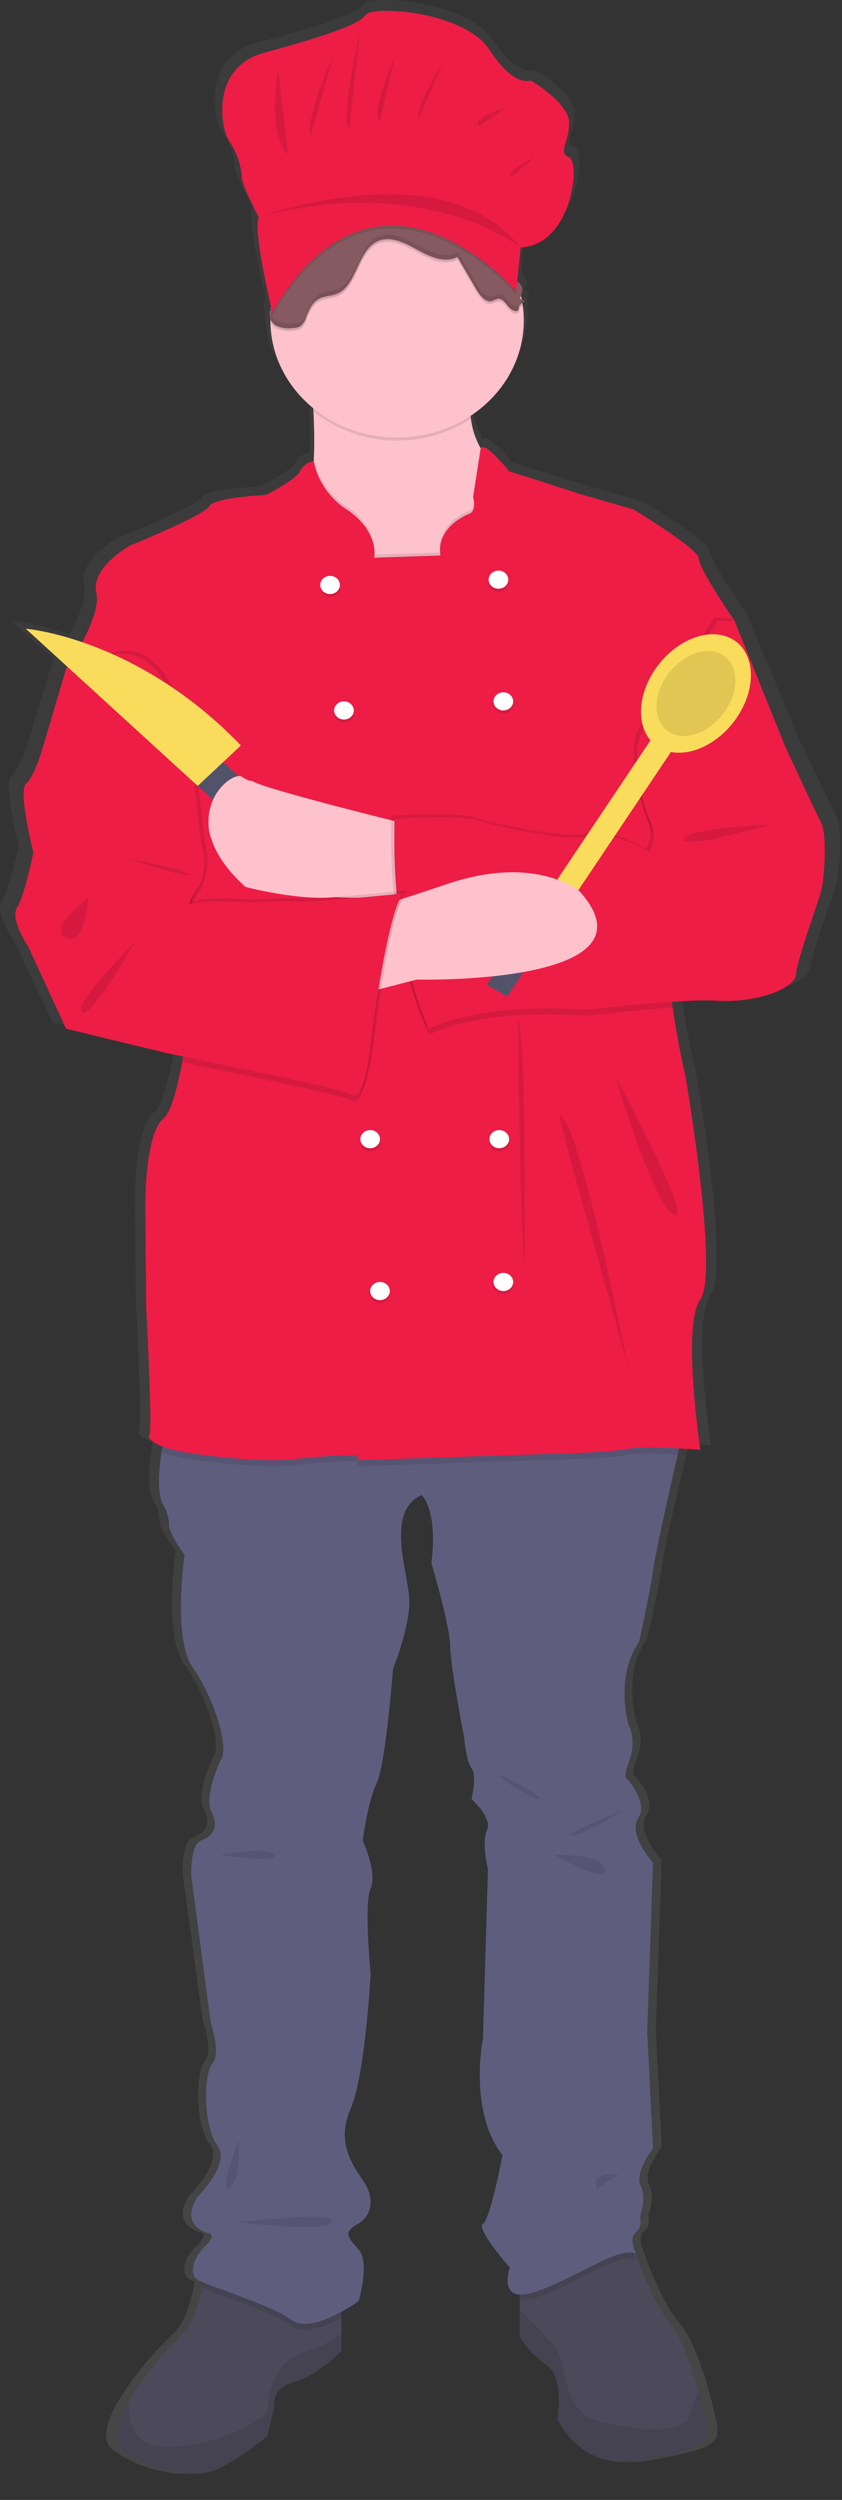 <svg width="29" height="86" viewBox="0 0 29 86" fill="none" xmlns="http://www.w3.org/2000/svg">
<rect x="0" y="0" width="29" height="86" fill="#333333" stroke="none"/>
<path d="M28.811 28.067C28.606 27.701 27.525 25.429 27.525 25.429L25.714 21.093C25.714 21.093 24.428 19.264 24.428 18.925C24.428 18.585 22.091 17.227 22.091 17.227C22.091 17.227 20.192 16.704 20.046 16.652C19.899 16.6 17.65 15.912 17.65 15.912C17.65 15.912 16.764 14.836 16.638 15.117L16.637 15.118C16.633 15.111 16.628 15.105 16.624 15.098C16.443 14.785 16.328 14.444 16.286 14.091C16.281 14.06 16.277 14.027 16.273 13.995C16.856 13.629 17.334 13.138 17.666 12.563C17.998 11.989 18.172 11.348 18.176 10.697C18.175 10.525 18.163 10.354 18.138 10.184C18.154 10.175 18.171 10.167 18.189 10.16C18.225 10.145 18.216 10.133 18.189 10.121C18.198 10.117 18.207 10.112 18.216 10.108C18.265 10.089 18.233 10.074 18.186 10.057L18.189 10.055C18.254 10.029 18.171 10.011 18.104 9.983C18.101 9.965 18.097 9.947 18.093 9.929C18.108 9.895 18.117 9.858 18.12 9.822C18.126 9.824 18.131 9.827 18.138 9.83C18.154 9.762 18.154 9.693 18.137 9.625C18.132 9.639 18.127 9.652 18.121 9.666C18.125 9.605 18.112 9.544 18.082 9.489C18.052 9.435 18.007 9.389 17.951 9.356C17.948 9.354 17.944 9.351 17.941 9.348L18.065 8.176C19.892 8.096 20.212 5.225 19.796 5.066C19.379 4.906 19.796 4.56 19.796 3.869C19.796 3.178 18.417 2.407 18.417 2.407C18.417 2.407 17.84 2.673 16.943 1.343C16.045 0.014 12.744 -0.199 12.519 0.147C12.295 0.493 10.821 0.944 8.897 1.45C6.974 1.955 7.327 4.055 7.647 4.507C7.911 4.881 8.066 5.311 8.096 5.757C8.096 6.023 8.705 7.139 8.705 7.139C8.513 7.526 9.002 9.646 9.147 10.248C9.144 10.267 9.142 10.285 9.14 10.304C9.139 10.306 9.137 10.307 9.136 10.309C9.129 10.319 9.123 10.329 9.117 10.339C9.086 10.402 9.076 10.472 9.088 10.539C9.077 10.614 9.088 10.689 9.12 10.758C9.131 11.325 9.273 11.884 9.537 12.397C9.801 12.91 10.18 13.364 10.65 13.731C10.652 13.767 10.654 13.803 10.656 13.841C10.683 14.333 10.698 14.915 10.67 15.472C10.669 15.5 10.667 15.528 10.665 15.556C10.559 15.576 10.459 15.619 10.374 15.681C10.29 15.742 10.222 15.822 10.176 15.912C9.995 16.234 8.943 16.731 8.943 16.731C8.943 16.731 7.102 16.809 6.927 17.122C6.752 17.436 4.093 18.481 4.093 18.481C4.093 18.481 2.691 19.238 2.895 20.1C3.002 20.55 2.702 21.25 2.391 21.816C1.741 21.588 1.064 21.432 0.374 21.352L1.864 22.668C1.832 22.713 1.814 22.738 1.814 22.738L0.967 25.507C0.967 25.507 0.675 26.473 0.382 26.709C0.09 26.944 0.645 29.085 0.645 29.085C0.645 29.085 0.324 30.6 0.061 30.992C-0.202 31.384 0.47 32.35 0.47 32.35L1.814 35.172L5.379 36.007C5.379 36.007 5.616 36.054 6 36.13C5.988 36.197 5.975 36.264 5.963 36.331C5.791 37.23 5.566 38.056 5.291 38.28C4.619 38.828 4.648 41.284 4.648 41.284L4.677 44.758C4.677 44.758 4.911 49.041 4.794 49.198C4.72 49.297 4.868 49.458 5.259 49.603C5.248 49.668 5.237 49.733 5.227 49.8C5.117 50.51 5.068 51.321 5.32 51.679C5.43 51.873 5.49 52.088 5.495 52.306C5.495 52.646 6.051 53.351 6.051 53.351C6.051 53.351 5.612 56.25 6.343 57.243C7.073 58.236 7.687 60.038 7.336 60.456C7.336 60.456 6.723 61.683 7.015 62.232C7.307 62.781 7.015 63.094 6.635 63.224C6.255 63.355 6.288 64.426 6.288 64.426L6.985 69.519C6.985 69.519 7.365 70.564 7.044 70.93C6.723 71.296 6.723 73.124 7.219 73.751C7.716 74.378 6.518 75.527 6.518 75.527C6.518 75.527 5.788 76.494 6.956 76.807C6.956 76.807 7.19 76.859 6.752 77.277C6.313 77.695 6.226 78.218 6.518 78.4C6.579 78.434 6.642 78.463 6.708 78.487C6.697 78.549 6.685 78.613 6.671 78.681C6.559 79.227 6.347 79.937 5.963 80.281C5.218 80.986 4.575 81.778 4.05 82.636C3.649 83.338 3.474 83.995 3.918 84.303C4.969 85.035 6.313 85.27 7.102 84.983C7.891 84.695 9.001 83.807 9.001 83.807L9.264 82.788C9.264 82.788 9.089 82.162 9.966 81.927C10.842 81.692 11.66 80.856 11.66 80.856V79.502C11.872 79.39 12.077 79.266 12.274 79.132C12.274 79.132 12.683 77.8 12.274 77.356C11.865 76.912 11.719 76.755 12.245 76.467C12.771 76.18 12.842 75.553 12.456 75.005C12.069 74.456 11.456 73.647 11.982 72.497C12.508 71.348 12.7 67.822 12.7 67.822C12.7 67.822 12.455 65.419 12.7 64.87C12.946 64.322 12.42 63.224 12.42 63.224C12.42 63.224 12.595 61.866 12.916 61.239C13.238 60.612 13.501 57.295 13.501 57.295C13.501 57.295 14.085 55.885 14.085 54.971C14.085 54.056 13.18 51.862 14.524 51.288C14.524 51.288 15.108 51.758 14.874 53.638C14.874 53.638 15.546 55.833 15.546 56.512C15.546 57.191 16.043 59.646 16.043 59.646C16.043 59.646 16.101 60.43 16.306 60.717C16.51 61.004 16.306 61.788 16.306 61.788C16.306 61.788 17.065 62.441 16.861 62.859C16.656 63.277 16.896 64.219 16.896 64.219L16.715 70.068C16.715 70.068 16.189 72.576 17.416 74.091C17.416 74.091 16.978 76.311 16.715 76.468C16.452 76.624 17.679 77.982 17.679 77.982C17.679 77.982 17.339 78.862 18.029 78.906V80.359C18.269 80.751 18.598 81.09 18.994 81.352C19.637 81.77 19.373 83.207 19.373 83.207C19.373 83.207 20.192 85.035 22.354 84.643C24.516 84.251 24.808 84.068 24.691 83.415C24.649 83.177 24.555 82.752 24.421 82.269C24.189 81.43 23.832 80.418 23.405 79.918C22.733 79.132 22.178 77.486 22.178 77.486C22.178 77.486 21.915 76.938 22.178 76.755C22.441 76.572 22.325 76.232 22.325 76.232C22.325 76.232 22.58 75.553 22.35 75.135C22.12 74.717 22.792 73.856 22.792 73.856L22.587 69.833L22.792 63.982C22.792 63.982 21.886 63.016 22.266 62.441C22.646 61.866 21.828 61.057 21.828 61.057C21.828 61.057 21.74 61.03 21.974 60.377C22.114 59.993 22.093 59.573 21.915 59.202C21.915 59.202 21.419 57.583 22.295 56.355C22.295 56.355 22.675 54.736 22.792 53.9C22.873 53.319 23.377 51.149 23.678 49.879C23.695 49.807 23.711 49.739 23.727 49.673C24.159 49.695 24.486 49.72 24.486 49.72C24.486 49.72 23.814 45.411 24.486 44.523C25.159 43.634 23.961 36.843 23.961 36.843C23.961 36.843 23.674 35.656 23.498 34.445C23.488 34.376 23.479 34.307 23.469 34.239C24.012 34.198 24.556 34.187 25.1 34.205C26.503 34.283 27.876 33.787 27.905 33.291C27.934 32.794 28.694 30.835 28.811 30.392C28.927 29.947 29.015 28.432 28.811 28.067Z" fill="url(#paint0_linear_1_105)"/>
<path d="M11.762 78.456V80.874C11.762 80.874 10.974 81.706 10.13 81.94C9.285 82.174 9.454 82.799 9.454 82.799L9.201 83.813C9.201 83.813 8.131 84.697 7.371 84.983C6.611 85.269 5.316 85.035 4.302 84.307C3.874 84 4.043 83.346 4.429 82.647C4.932 81.796 5.552 81.007 6.273 80.302C6.643 79.96 6.847 79.252 6.955 78.709C7.035 78.303 7.061 77.987 7.061 77.987L11.762 78.456Z" fill="#4C495A"/>
<path opacity="0.1" d="M11.762 80.26V80.874C11.762 80.874 10.974 81.706 10.13 81.94C9.285 82.174 9.454 82.799 9.454 82.799L9.201 83.813C9.201 83.813 8.131 84.697 7.371 84.983C6.611 85.269 5.316 85.035 4.302 84.307C3.874 84 4.043 83.346 4.429 82.647C4.411 83.381 4.647 84.206 5.794 84.177C7.033 84.141 8.226 83.74 9.201 83.033C9.201 83.033 9.172 81.316 10.467 80.926C10.941 80.782 11.38 80.556 11.762 80.26Z" fill="black"/>
<path d="M22.066 84.645C19.983 85.035 19.195 83.215 19.195 83.215C19.195 83.215 19.448 81.784 18.829 81.368C18.446 81.104 18.129 80.767 17.9 80.38V77.987L20.433 76.323L21.805 77.444L21.897 77.519C21.897 77.519 22.432 79.158 23.08 79.941C23.491 80.438 23.834 81.446 24.058 82.282C24.188 82.762 24.278 83.186 24.319 83.423C24.431 84.073 24.15 84.255 22.066 84.645Z" fill="#4C495A"/>
<path opacity="0.1" d="M22.066 84.645C19.983 85.035 19.195 83.215 19.195 83.215C19.195 83.215 19.448 81.784 18.829 81.368C18.446 81.104 18.129 80.767 17.9 80.38V79.453C18.302 79.845 19.06 80.605 19.223 80.926C19.448 81.368 19.476 82.981 20.518 83.267C21.559 83.553 23.587 83.813 23.756 83.085C23.826 82.808 23.927 82.539 24.058 82.282C24.188 82.762 24.278 83.186 24.319 83.423C24.431 84.073 24.15 84.255 22.066 84.645Z" fill="black"/>
<path opacity="0.1" d="M7.061 77.987L11.762 78.456V79.734C11.232 80.024 10.472 80.332 10.045 80.016C9.415 79.55 7.54 78.958 6.955 78.709C7.035 78.303 7.061 77.987 7.061 77.987Z" fill="black"/>
<path opacity="0.1" d="M21.897 77.727C21.25 77.519 20.096 78.43 18.575 79.002C18.364 79.094 18.133 79.141 17.9 79.141V77.987L20.433 76.323L21.805 77.444C21.826 77.541 21.857 77.636 21.897 77.727Z" fill="black"/>
<path d="M23.558 49.094C23.558 49.094 23.469 49.477 23.342 50.033C23.053 51.297 22.566 53.457 22.489 54.036C22.376 54.868 22.01 56.48 22.01 56.48C21.165 57.703 21.644 59.315 21.644 59.315C21.815 59.686 21.835 60.102 21.7 60.485C21.475 61.135 21.56 61.161 21.56 61.161C21.56 61.161 22.348 61.968 21.982 62.54C21.616 63.112 22.489 64.074 22.489 64.074L22.291 69.9L22.489 73.904C22.489 73.904 21.841 74.763 22.063 75.179C22.285 75.595 22.038 76.271 22.038 76.271C22.038 76.271 22.151 76.609 21.897 76.791C21.644 76.973 21.897 77.519 21.897 77.519C21.25 77.311 20.096 78.222 18.575 78.794C17.055 79.366 17.562 78.013 17.562 78.013C17.562 78.013 16.38 76.661 16.633 76.505C16.886 76.349 17.308 74.139 17.308 74.139C16.126 72.63 16.633 70.134 16.633 70.134L16.807 64.31C16.807 64.31 16.576 63.372 16.774 62.956C16.971 62.54 16.239 61.89 16.239 61.89C16.239 61.89 16.436 61.109 16.239 60.823C16.042 60.537 15.985 59.757 15.985 59.757C15.985 59.757 15.507 57.312 15.507 56.636C15.507 55.96 14.859 53.776 14.859 53.776C15.085 51.903 14.521 51.435 14.521 51.435C13.226 52.007 14.099 54.192 14.099 55.102C14.099 56.012 13.536 57.416 13.536 57.416C13.536 57.416 13.283 60.719 12.973 61.343C12.663 61.968 12.494 63.32 12.494 63.32C12.494 63.32 13.001 64.412 12.765 64.958C12.528 65.504 12.765 67.897 12.765 67.897C12.765 67.897 12.579 71.408 12.072 72.552C11.565 73.697 12.157 74.503 12.529 75.049C12.901 75.595 12.832 76.219 12.325 76.505C11.819 76.791 11.96 76.947 12.354 77.389C12.748 77.832 12.354 79.158 12.354 79.158C12.354 79.158 10.749 80.328 10.045 79.808C9.341 79.288 7.089 78.612 6.808 78.43C6.526 78.248 6.611 77.727 7.033 77.311C7.455 76.895 7.23 76.843 7.23 76.843C6.104 76.531 6.808 75.569 6.808 75.569C6.808 75.569 7.962 74.425 7.483 73.8C7.005 73.176 7.005 71.356 7.314 70.992C7.624 70.628 7.258 69.587 7.258 69.587L6.586 64.516C6.586 64.516 6.554 63.45 6.92 63.32C7.286 63.19 7.568 62.878 7.286 62.332C7.005 61.786 7.596 60.563 7.596 60.563C7.934 60.147 7.342 58.353 6.639 57.364C5.935 56.376 6.357 53.489 6.357 53.489C6.357 53.489 5.822 52.787 5.822 52.449C5.817 52.232 5.759 52.019 5.653 51.825C5.41 51.468 5.457 50.661 5.563 49.954C5.666 49.269 5.822 48.678 5.822 48.678L23.558 49.094Z" fill="#5F5D7E"/>
<path d="M18.041 19.629L12.494 20.826C12.494 20.826 9.764 18.693 10.439 17.549C10.671 17.156 10.774 16.485 10.809 15.775C10.836 15.221 10.821 14.641 10.795 14.151C10.756 13.443 10.693 12.92 10.693 12.92C10.693 12.92 16.38 9.955 16.182 12.92C16.142 13.413 16.155 13.91 16.22 14.401C16.26 14.751 16.37 15.091 16.545 15.403C16.849 15.903 17.224 15.911 17.224 15.911L18.041 19.629Z" fill="#FDC2CC"/>
<path opacity="0.1" d="M16.22 14.401C15.418 14.932 14.445 15.197 13.46 15.151C12.475 15.106 11.536 14.754 10.795 14.151C10.756 13.443 10.693 12.92 10.693 12.92C10.693 12.92 16.38 9.955 16.182 12.92C16.142 13.413 16.155 13.91 16.22 14.401Z" fill="black"/>
<path d="M13.677 15.052C16.087 15.052 18.041 13.248 18.041 11.021C18.041 8.795 16.087 6.99 13.677 6.99C11.267 6.99 9.313 8.795 9.313 11.021C9.313 13.248 11.267 15.052 13.677 15.052Z" fill="#FDC2CC"/>
<path opacity="0.1" d="M18.041 19.629L12.494 20.826C12.494 20.826 9.764 18.693 10.439 17.549C10.671 17.156 10.774 16.485 10.809 15.775C10.931 16.392 11.29 16.948 11.819 17.341C13.086 18.121 12.889 19.083 12.889 19.083L15.169 19.005C15.028 18.147 15.873 17.679 16.154 17.575C16.436 17.471 16.295 17.003 16.295 17.003L16.545 15.403C16.849 15.903 17.224 15.91 17.224 15.91L18.041 19.629Z" fill="black"/>
<path opacity="0.1" d="M23.558 49.094C23.558 49.094 23.469 49.477 23.342 50.033C22.73 50.003 21.92 49.981 21.56 50.057C20.94 50.187 18.463 50.239 18.463 50.239L12.325 50.44V50.265C11.62 50.27 10.915 50.313 10.214 50.395C9.172 50.525 7.54 50.343 6.498 50.187C6.177 50.144 5.863 50.066 5.563 49.954C5.666 49.269 5.822 48.678 5.822 48.678L23.558 49.094Z" fill="black"/>
<path d="M23.08 32.581C22.991 33.066 23.056 33.871 23.169 34.666C23.339 35.872 23.615 37.054 23.615 37.054C23.615 37.054 24.769 43.815 24.121 44.699C23.474 45.584 24.121 49.875 24.121 49.875C24.121 49.875 22.179 49.719 21.56 49.849C20.94 49.979 18.463 50.031 18.463 50.031L12.325 50.231V50.057C11.62 50.062 10.915 50.105 10.214 50.187C9.172 50.317 7.54 50.135 6.498 49.979C5.456 49.823 5.034 49.511 5.147 49.355C5.259 49.199 5.034 44.934 5.034 44.934L5.006 41.475C5.006 41.475 4.978 39.03 5.625 38.484C5.89 38.261 6.107 37.438 6.273 36.544C6.51 35.249 6.639 33.803 6.639 33.803L2.359 23.218L2.275 23.01C2.275 23.01 3.514 21.242 3.317 20.384C3.12 19.525 4.471 18.771 4.471 18.771C4.471 18.771 7.033 17.731 7.202 17.419C7.371 17.107 9.144 17.029 9.144 17.029C9.144 17.029 10.158 16.535 10.332 16.214C10.375 16.125 10.44 16.046 10.522 15.984C10.604 15.922 10.701 15.88 10.804 15.86C10.923 16.484 11.284 17.047 11.819 17.445C13.086 18.225 12.889 19.187 12.889 19.187L15.169 19.109C15.028 18.251 15.873 17.783 16.154 17.679C16.436 17.575 16.295 17.107 16.295 17.107L16.558 15.423C16.68 15.143 17.534 16.214 17.534 16.214C17.534 16.214 19.701 16.899 19.842 16.951C19.983 17.003 21.813 17.523 21.813 17.523C21.813 17.523 24.065 18.875 24.065 19.213C24.065 19.551 25.304 21.372 25.304 21.372C25.304 21.372 25.289 21.445 25.262 21.578C24.976 23.011 23.286 31.462 23.08 32.581Z" fill="#ED1D46"/>
<path d="M14.071 28.367C14.071 28.367 9.201 27.171 8.722 26.885C8.243 26.599 5.428 28.263 8.863 30.526C8.863 30.526 13.063 31.332 14.186 30.526C15.31 29.72 14.071 28.367 14.071 28.367Z" fill="#FDC2CC"/>
<path opacity="0.1" d="M24.6 21.242L25.191 21.268L26.937 25.585C26.937 25.585 27.978 27.847 28.175 28.211C28.372 28.576 28.288 30.084 28.175 30.526C28.063 30.968 27.331 32.919 27.303 33.413C27.275 33.907 25.951 34.401 24.6 34.323C23.249 34.245 20.096 34.635 20.096 34.635C20.096 34.635 16.728 34.31 14.662 35.285C14.662 35.285 13.339 32.763 13.48 28.055C13.48 28.055 15.816 27.925 16.408 28.133C16.999 28.341 19.87 28.94 20.236 28.628C20.602 28.315 22.263 29.2 22.263 29.2C22.348 29.028 22.392 28.842 22.392 28.654C22.392 28.465 22.348 28.279 22.263 28.107C21.982 27.483 21.503 25.533 22.123 24.909C22.742 24.285 24.6 21.242 24.6 21.242Z" fill="black"/>
<path opacity="0.1" d="M23.169 34.666C21.771 34.754 20.208 34.947 20.208 34.947C20.208 34.947 16.841 34.621 14.775 35.597C14.775 35.597 13.452 33.075 13.592 28.367C13.592 28.367 15.929 28.237 16.52 28.445C17.111 28.654 19.983 29.252 20.349 28.94C20.715 28.628 22.376 29.512 22.376 29.512C22.46 29.34 22.504 29.154 22.504 28.966C22.504 28.777 22.46 28.591 22.376 28.419C22.095 27.795 21.616 25.845 22.235 25.221C22.855 24.596 24.713 21.554 24.713 21.554L25.262 21.578C24.976 23.011 23.286 31.462 23.08 32.581C22.991 33.066 23.056 33.871 23.169 34.666Z" fill="black"/>
<path d="M24.713 21.346L25.304 21.372L27.049 25.689C27.049 25.689 28.091 27.951 28.288 28.315C28.485 28.68 28.401 30.188 28.288 30.63C28.175 31.072 27.444 33.023 27.415 33.517C27.387 34.011 26.064 34.505 24.713 34.427C23.361 34.349 20.208 34.739 20.208 34.739C20.208 34.739 16.841 34.414 14.775 35.389C14.775 35.389 13.452 32.867 13.592 28.159C13.592 28.159 15.929 28.029 16.52 28.237C17.111 28.445 19.983 29.044 20.349 28.732C20.715 28.419 22.376 29.304 22.376 29.304C22.46 29.132 22.504 28.946 22.504 28.758C22.504 28.569 22.46 28.383 22.376 28.211C22.095 27.587 21.616 25.637 22.235 25.013C22.855 24.389 24.713 21.346 24.713 21.346Z" fill="#ED1D46"/>
<path d="M18.765 30.898L19.467 31.3L23.382 25.46L22.679 25.058L18.765 30.898Z" fill="#F9DC5C"/>
<path d="M25.389 24.669C26.081 23.637 26.006 22.437 25.223 21.988C24.439 21.54 23.243 22.014 22.551 23.046C21.859 24.078 21.934 25.278 22.718 25.726C23.501 26.174 24.697 25.701 25.389 24.669Z" fill="#F9DC5C"/>
<path opacity="0.1" d="M24.989 24.44C25.485 23.699 25.432 22.837 24.869 22.516C24.307 22.194 23.448 22.534 22.952 23.275C22.455 24.015 22.509 24.877 23.071 25.199C23.634 25.52 24.492 25.181 24.989 24.44Z" fill="black"/>
<path d="M16.764 33.883L17.466 34.285L19.902 30.651L19.2 30.249L16.764 33.883Z" fill="#53526B"/>
<path d="M12.635 34.141L14.352 33.699C14.352 33.699 22.826 33.907 19.983 30.682C19.983 30.682 18.491 29.356 15.366 30.422C12.241 31.488 11.368 31.618 11.368 31.618L12.635 34.141Z" fill="#FDC2CC"/>
<path opacity="0.1" d="M11.368 20.54C11.555 20.54 11.706 20.4 11.706 20.227C11.706 20.055 11.555 19.915 11.368 19.915C11.182 19.915 11.03 20.055 11.03 20.227C11.03 20.4 11.182 20.54 11.368 20.54Z" fill="black"/>
<path opacity="0.1" d="M17.168 20.358C17.354 20.358 17.506 20.218 17.506 20.045C17.506 19.873 17.354 19.733 17.168 19.733C16.981 19.733 16.83 19.873 16.83 20.045C16.83 20.218 16.981 20.358 17.168 20.358Z" fill="black"/>
<path d="M11.368 20.436C11.555 20.436 11.706 20.296 11.706 20.123C11.706 19.951 11.555 19.811 11.368 19.811C11.182 19.811 11.03 19.951 11.03 20.123C11.03 20.296 11.182 20.436 11.368 20.436Z" fill="white"/>
<path opacity="0.1" d="M11.847 24.857C12.034 24.857 12.185 24.717 12.185 24.544C12.185 24.372 12.034 24.233 11.847 24.233C11.66 24.233 11.509 24.372 11.509 24.544C11.509 24.717 11.66 24.857 11.847 24.857Z" fill="black"/>
<path opacity="0.1" d="M17.337 24.544C17.523 24.544 17.674 24.405 17.674 24.233C17.674 24.06 17.523 23.92 17.337 23.92C17.15 23.92 16.999 24.06 16.999 24.233C16.999 24.405 17.15 24.544 17.337 24.544Z" fill="black"/>
<path d="M11.847 24.753C12.034 24.753 12.185 24.613 12.185 24.441C12.185 24.268 12.034 24.128 11.847 24.128C11.66 24.128 11.509 24.268 11.509 24.441C11.509 24.613 11.66 24.753 11.847 24.753Z" fill="white"/>
<path opacity="0.1" d="M17.196 39.604C17.383 39.604 17.534 39.464 17.534 39.292C17.534 39.12 17.383 38.98 17.196 38.98C17.009 38.98 16.858 39.12 16.858 39.292C16.858 39.464 17.009 39.604 17.196 39.604Z" fill="black"/>
<path opacity="0.1" d="M12.75 39.604C12.936 39.604 13.088 39.464 13.088 39.292C13.088 39.12 12.936 38.98 12.75 38.98C12.563 38.98 12.412 39.12 12.412 39.292C12.412 39.464 12.563 39.604 12.75 39.604Z" fill="black"/>
<path d="M17.196 39.5C17.383 39.5 17.534 39.36 17.534 39.188C17.534 39.016 17.383 38.876 17.196 38.876C17.009 38.876 16.858 39.016 16.858 39.188C16.858 39.36 17.009 39.5 17.196 39.5Z" fill="white"/>
<path opacity="0.1" d="M13.088 44.829C13.274 44.829 13.425 44.69 13.425 44.517C13.425 44.345 13.274 44.205 13.088 44.205C12.901 44.205 12.75 44.345 12.75 44.517C12.75 44.69 12.901 44.829 13.088 44.829Z" fill="black"/>
<path opacity="0.1" d="M17.337 44.517C17.523 44.517 17.674 44.378 17.674 44.205C17.674 44.033 17.523 43.893 17.337 43.893C17.15 43.893 16.999 44.033 16.999 44.205C16.999 44.378 17.15 44.517 17.337 44.517Z" fill="black"/>
<path d="M13.088 44.725C13.274 44.725 13.425 44.586 13.425 44.413C13.425 44.241 13.274 44.101 13.088 44.101C12.901 44.101 12.75 44.241 12.75 44.413C12.75 44.586 12.901 44.725 13.088 44.725Z" fill="white"/>
<path d="M12.75 39.5C12.936 39.5 13.088 39.36 13.088 39.188C13.088 39.016 12.936 38.876 12.75 38.876C12.563 38.876 12.412 39.016 12.412 39.188C12.412 39.36 12.563 39.5 12.75 39.5Z" fill="white"/>
<path d="M17.337 44.413C17.523 44.413 17.674 44.274 17.674 44.101C17.674 43.929 17.523 43.789 17.337 43.789C17.15 43.789 16.999 43.929 16.999 44.101C16.999 44.274 17.15 44.413 17.337 44.413Z" fill="white"/>
<path d="M17.168 20.253C17.354 20.253 17.506 20.114 17.506 19.941C17.506 19.769 17.354 19.629 17.168 19.629C16.981 19.629 16.83 19.769 16.83 19.941C16.83 20.114 16.981 20.253 17.168 20.253Z" fill="white"/>
<path d="M17.337 24.441C17.523 24.441 17.674 24.301 17.674 24.128C17.674 23.956 17.523 23.816 17.337 23.816C17.15 23.816 16.999 23.956 16.999 24.128C16.999 24.301 17.15 24.441 17.337 24.441Z" fill="white"/>
<path opacity="0.1" d="M17.843 35.077C17.843 35.077 17.9 42.203 18.069 43.477C18.069 43.477 18.13 35.413 17.843 35.077Z" fill="black"/>
<path opacity="0.1" d="M19.279 38.38C19.163 38.38 21.588 46.728 21.7 47.326C21.813 47.924 19.955 38.38 19.279 38.38Z" fill="black"/>
<path opacity="0.1" d="M21.194 37.028C21.194 37.105 22.545 41.553 23.221 41.787C23.896 42.021 21.194 37.028 21.194 37.028Z" fill="black"/>
<path opacity="0.1" d="M26.514 28.367C26.514 28.367 23.643 28.486 23.558 28.869C23.474 29.252 26.514 28.367 26.514 28.367Z" fill="black"/>
<path opacity="0.1" d="M21.447 62.28C21.447 62.28 19.392 63.086 19.701 63.138C20.011 63.19 21.447 62.28 21.447 62.28Z" fill="black"/>
<path opacity="0.1" d="M17.196 61.083C17.116 60.917 18.575 61.76 18.575 61.864C18.575 61.968 17.308 61.317 17.196 61.083Z" fill="black"/>
<path opacity="0.1" d="M19.11 63.814C19.11 63.814 20.715 63.739 20.828 64.31C20.94 64.88 19.11 63.814 19.11 63.814Z" fill="black"/>
<path opacity="0.1" d="M7.568 63.811C7.568 63.811 9.313 63.495 9.454 63.811C9.595 64.126 7.568 63.811 7.568 63.811Z" fill="black"/>
<path opacity="0.1" d="M8.215 73.618C8.215 73.618 8.33 74.945 7.906 75.257C7.483 75.569 8.215 73.618 8.215 73.618Z" fill="black"/>
<path opacity="0.1" d="M8.002 76.427C8.553 76.479 11.453 76.011 11.425 76.427C11.396 76.843 8.002 76.427 8.002 76.427Z" fill="black"/>
<path opacity="0.1" d="M21.306 74.815C21.306 74.815 20.317 74.674 20.558 75.291L21.306 74.815Z" fill="black"/>
<path opacity="0.1" d="M2.923 22.906H2.388L1.571 25.663C1.571 25.663 1.29 26.625 1.008 26.859C0.727 27.093 1.262 29.226 1.262 29.226C1.262 29.226 0.952 30.734 0.698 31.124C0.445 31.514 1.093 32.477 1.093 32.477L2.388 35.285L5.822 36.117C5.822 36.117 11.875 37.34 12.157 37.522C12.438 37.704 12.691 37.444 12.889 35.753C13.086 34.063 13.62 30.786 14.043 30.63C14.043 30.63 10.665 30.968 10.383 30.916C10.101 30.864 8.75 30.942 8.75 30.942C8.75 30.942 6.976 30.838 6.695 30.994C6.413 31.15 7.061 30.239 7.061 30.239C7.179 29.821 7.179 29.383 7.061 28.966C6.864 28.263 6.751 20.305 2.923 22.906Z" fill="black"/>
<path opacity="0.1" d="M13.93 30.942C13.508 31.098 12.973 34.375 12.776 36.065C12.579 37.756 12.325 38.016 12.044 37.834C11.815 37.686 7.781 36.852 6.273 36.544C6.51 35.249 6.639 33.803 6.639 33.803L2.359 23.218H2.81C6.639 20.618 6.751 28.576 6.948 29.278C7.067 29.695 7.067 30.134 6.948 30.551C6.948 30.551 6.301 31.462 6.582 31.306C6.864 31.15 8.638 31.254 8.638 31.254C8.638 31.254 9.989 31.176 10.27 31.228C10.552 31.28 13.93 30.942 13.93 30.942Z" fill="black"/>
<path d="M2.81 23.01H2.275L1.459 25.767C1.459 25.767 1.177 26.729 0.896 26.963C0.614 27.197 1.149 29.33 1.149 29.33C1.149 29.33 0.839 30.838 0.586 31.228C0.332 31.618 0.98 32.581 0.98 32.581L2.275 35.389L5.71 36.221C5.71 36.221 11.762 37.444 12.044 37.626C12.325 37.808 12.579 37.548 12.776 35.857C12.973 34.167 13.508 30.89 13.93 30.734C13.93 30.734 10.552 31.072 10.27 31.02C9.989 30.968 8.638 31.046 8.638 31.046C8.638 31.046 6.864 30.942 6.582 31.098C6.301 31.254 6.948 30.343 6.948 30.343C7.067 29.925 7.067 29.487 6.948 29.07C6.751 28.367 6.639 20.41 2.81 23.01Z" fill="#ED1D46"/>
<path opacity="0.1" d="M4.64 32.424C4.64 32.424 3.091 35.129 2.81 34.817C2.528 34.505 4.64 32.424 4.64 32.424Z" fill="black"/>
<path opacity="0.1" d="M3.035 30.884C3.035 30.884 1.599 31.982 2.275 32.268C2.951 32.554 3.035 30.884 3.035 30.884Z" fill="black"/>
<path opacity="0.1" d="M4.386 29.538C4.499 29.564 6.47 29.925 6.498 30.083C6.526 30.24 4.386 29.538 4.386 29.538Z" fill="black"/>
<path opacity="0.1" d="M18.053 10.486C17.992 10.506 17.939 10.545 17.904 10.595C17.87 10.646 17.854 10.706 17.86 10.765C17.745 10.859 17.584 10.749 17.491 10.629C17.396 10.511 17.289 10.364 17.146 10.38C17.078 10.4 17.012 10.426 16.949 10.456C16.724 10.523 16.534 10.278 16.408 10.064C16.188 9.689 15.969 9.313 15.749 8.939C15.309 9.175 14.788 8.927 14.351 8.683C13.914 8.438 13.394 8.19 12.953 8.426C12.305 8.771 12.282 9.923 11.61 10.207C11.394 10.298 11.143 10.278 10.943 10.404C10.744 10.529 10.637 10.77 10.549 10.999C10.516 11.13 10.438 11.248 10.328 11.335C10.258 11.369 10.18 11.387 10.1 11.386C9.901 11.418 9.697 11.391 9.515 11.31C9.419 11.255 9.347 11.171 9.31 11.073C9.274 10.975 9.274 10.867 9.312 10.77C9.317 10.759 9.323 10.749 9.33 10.739C9.402 10.659 9.467 10.573 9.524 10.482C9.591 10.317 9.494 10.124 9.516 9.946C9.551 9.64 9.901 9.479 9.961 9.178C9.985 9.06 9.96 8.934 9.983 8.816C9.987 8.8 9.991 8.785 9.997 8.77L9.791 8.901C10.021 8.653 10.137 8.307 10.306 8.006C10.494 7.675 10.752 7.384 11.065 7.148C11.379 6.913 11.74 6.738 12.128 6.636C12.863 6.438 13.639 6.492 14.38 6.659C15.084 6.822 15.759 7.079 16.383 7.422C16.606 7.532 16.804 7.681 16.966 7.86C17.102 8.045 17.218 8.243 17.312 8.45C17.53 8.868 18.127 9.255 17.652 9.313C17.257 9.362 17.617 9.618 17.824 9.791C17.871 9.824 17.911 9.865 17.944 9.911C17.978 9.977 17.994 10.05 17.989 10.123C17.985 10.196 17.961 10.267 17.919 10.328C17.839 10.422 18.163 10.441 18.053 10.486Z" fill="black"/>
<path d="M18.053 10.383C17.992 10.402 17.939 10.441 17.904 10.491C17.87 10.542 17.854 10.602 17.86 10.661C17.745 10.755 17.584 10.645 17.491 10.525C17.396 10.406 17.289 10.26 17.146 10.276C17.078 10.296 17.012 10.322 16.949 10.352C16.724 10.419 16.534 10.175 16.408 9.96C16.188 9.585 15.968 9.209 15.749 8.835C15.309 9.071 14.788 8.823 14.351 8.579C13.914 8.334 13.394 8.086 12.953 8.322C12.305 8.667 12.282 9.819 11.61 10.103C11.394 10.194 11.143 10.175 10.943 10.3C10.744 10.425 10.637 10.665 10.549 10.895C10.516 11.026 10.438 11.144 10.328 11.231C10.258 11.265 10.18 11.283 10.1 11.282C9.901 11.314 9.697 11.287 9.515 11.206C9.419 11.151 9.347 11.067 9.31 10.969C9.274 10.87 9.274 10.764 9.312 10.665C9.317 10.655 9.323 10.645 9.33 10.635C9.402 10.555 9.467 10.469 9.524 10.378C9.591 10.213 9.494 10.021 9.516 9.842C9.551 9.536 9.901 9.375 9.961 9.074C9.985 8.956 9.96 8.83 9.983 8.712C9.986 8.696 9.991 8.681 9.997 8.666L9.791 8.797C10.021 8.549 10.137 8.203 10.306 7.902C10.494 7.571 10.752 7.279 11.065 7.044C11.379 6.809 11.74 6.634 12.128 6.532C12.863 6.334 13.639 6.388 14.38 6.555C15.084 6.718 15.759 6.974 16.383 7.318C16.606 7.428 16.804 7.577 16.966 7.756C17.102 7.941 17.218 8.139 17.312 8.346C17.53 8.764 18.127 9.151 17.652 9.209C17.257 9.258 17.617 9.514 17.824 9.687C17.871 9.72 17.911 9.761 17.944 9.807C17.978 9.873 17.994 9.946 17.989 10.019C17.985 10.092 17.961 10.162 17.919 10.224C17.839 10.318 18.163 10.337 18.053 10.383Z" fill="#865A61"/>
<path opacity="0.1" d="M17.824 9.687L17.779 10.124C17.779 10.124 13.054 4.592 9.378 10.839C9.378 10.839 9.36 10.763 9.33 10.635C9.402 10.555 9.467 10.469 9.524 10.378C9.591 10.213 9.494 10.021 9.516 9.842C9.551 9.536 9.901 9.375 9.961 9.074C9.985 8.956 9.96 8.83 9.983 8.712C9.987 8.696 9.991 8.681 9.997 8.666L9.791 8.797C10.021 8.549 10.137 8.203 10.306 7.902C10.494 7.571 10.752 7.279 11.065 7.044C11.379 6.809 11.74 6.634 12.128 6.532C12.863 6.334 13.639 6.388 14.38 6.555C15.084 6.718 15.759 6.974 16.383 7.318C16.606 7.428 16.804 7.577 16.966 7.756C17.102 7.941 17.218 8.139 17.312 8.346C17.53 8.764 18.127 9.151 17.652 9.209C17.257 9.258 17.617 9.514 17.824 9.687Z" fill="black"/>
<g opacity="0.1">
<path d="M17.941 10.326C17.918 10.35 17.901 10.379 17.891 10.41C17.882 10.441 17.881 10.474 17.887 10.506C17.772 10.6 17.611 10.489 17.518 10.37C17.423 10.251 17.316 10.104 17.173 10.121C17.105 10.141 17.039 10.166 16.976 10.197C16.751 10.264 16.561 10.019 16.434 9.805C16.215 9.429 15.995 9.054 15.776 8.679C15.335 8.915 14.815 8.668 14.378 8.423C13.941 8.179 13.421 7.93 12.98 8.166C12.332 8.512 12.309 9.663 11.637 9.947C11.421 10.039 11.17 10.019 10.97 10.145C10.771 10.27 10.664 10.51 10.575 10.74C10.543 10.871 10.465 10.989 10.355 11.076C10.284 11.11 10.206 11.127 10.127 11.127C9.928 11.158 9.724 11.132 9.542 11.051C9.433 10.984 9.354 10.882 9.322 10.765C9.3 10.858 9.309 10.956 9.348 11.044C9.387 11.132 9.455 11.207 9.542 11.259C9.724 11.34 9.928 11.366 10.127 11.335C10.206 11.335 10.284 11.318 10.355 11.284C10.465 11.197 10.543 11.079 10.575 10.948C10.664 10.718 10.771 10.478 10.97 10.353C11.17 10.227 11.421 10.247 11.637 10.155C12.309 9.871 12.332 8.72 12.98 8.374C13.421 8.138 13.941 8.387 14.378 8.631C14.815 8.876 15.335 9.123 15.776 8.887C15.995 9.262 16.215 9.637 16.434 10.013C16.561 10.227 16.751 10.472 16.976 10.405C17.039 10.374 17.105 10.349 17.173 10.329C17.316 10.312 17.423 10.459 17.518 10.578C17.611 10.697 17.772 10.808 17.887 10.714C17.881 10.654 17.896 10.594 17.931 10.544C17.966 10.493 18.019 10.455 18.08 10.435C18.168 10.399 17.981 10.379 17.941 10.326Z" fill="black"/>
<path d="M17.573 9.287C17.607 9.274 17.642 9.266 17.679 9.262C17.888 9.236 17.889 9.146 17.806 9.018C17.767 9.038 17.724 9.05 17.679 9.054C17.453 9.082 17.474 9.177 17.573 9.287Z" fill="black"/>
<path d="M18.004 10.158C18.02 10.091 18.019 10.021 18.003 9.955C17.993 9.996 17.973 10.035 17.946 10.069C17.91 10.11 17.954 10.137 18.004 10.158Z" fill="black"/>
<path d="M9.549 9.858C9.547 9.87 9.544 9.882 9.543 9.894C9.538 9.988 9.546 10.082 9.565 10.174C9.578 10.069 9.573 9.962 9.549 9.858Z" fill="black"/>
<path d="M10.007 8.589C9.953 8.682 9.89 8.769 9.818 8.85L9.999 8.734C9.998 8.686 10.001 8.637 10.007 8.589Z" fill="black"/>
</g>
<path d="M9.378 10.735C9.378 10.735 8.699 7.929 8.915 7.479C8.915 7.479 8.328 6.367 8.328 6.103C8.3 5.661 8.151 5.233 7.896 4.859C7.587 4.409 7.247 2.317 9.1 1.814C10.953 1.311 12.374 0.861 12.59 0.517C12.807 0.173 15.988 0.385 16.853 1.708C17.717 3.032 18.273 2.767 18.273 2.767C18.273 2.767 19.601 3.535 19.601 4.223C19.601 4.912 19.2 5.256 19.601 5.414C20.003 5.573 19.694 8.432 17.934 8.512L17.779 10.021C17.779 10.021 13.054 4.488 9.378 10.735Z" fill="#ED1D46"/>
<path opacity="0.1" d="M9.581 2.361C9.581 2.361 9.172 4.572 9.918 5.313L9.581 2.361Z" fill="black"/>
<path opacity="0.1" d="M11.495 1.854C11.495 1.854 10.453 4.221 10.707 4.676L11.495 1.854Z" fill="black"/>
<path opacity="0.1" d="M12.396 1.1C12.396 1.1 11.692 4.182 12.03 4.429L12.396 1.1Z" fill="black"/>
<path opacity="0.1" d="M13.606 1.932C13.606 1.932 12.734 3.909 13.086 4.182L13.606 1.932Z" fill="black"/>
<path opacity="0.1" d="M15.253 2.166C15.253 2.166 14.226 3.779 14.437 4.065L15.253 2.166Z" fill="black"/>
<path opacity="0.1" d="M17.365 3.739C17.365 3.739 16.267 4.013 16.492 4.338L17.365 3.739Z" fill="black"/>
<path opacity="0.1" d="M18.407 5.417C18.407 5.417 17.421 5.859 17.604 6.093L18.407 5.417Z" fill="black"/>
<path opacity="0.1" d="M8.915 7.479C8.915 7.479 15.209 5.118 17.934 8.512C17.934 8.512 14.626 5.914 8.915 7.479Z" fill="black"/>
<path d="M6.641 26.883L7.518 26.063L9.997 28.327L9.12 29.147L6.84 27.065L6.641 26.883Z" fill="#53526B"/>
<path d="M0.888 21.629C0.888 21.629 4.726 21.931 8.298 25.645L6.809 27.037L0.888 21.629Z" fill="#F9DC5C"/>
<path d="M12.4 28.271C12.4 28.271 8.711 27.028 8.348 26.731C7.986 26.434 5.854 28.163 8.455 30.512C8.455 30.512 11.636 31.349 12.487 30.512C13.338 29.675 12.4 28.271 12.4 28.271Z" fill="#FDC2CC"/>
<defs>
<linearGradient id="paint0_linear_1_105" x1="14.467" y1="85.102" x2="14.467" y2="0" gradientUnits="userSpaceOnUse">
<stop stop-color="#808080" stop-opacity="0.25"/>
<stop offset="0.535" stop-color="#808080" stop-opacity="0.12"/>
<stop offset="1" stop-color="#808080" stop-opacity="0.1"/>
</linearGradient>
</defs>
</svg>
